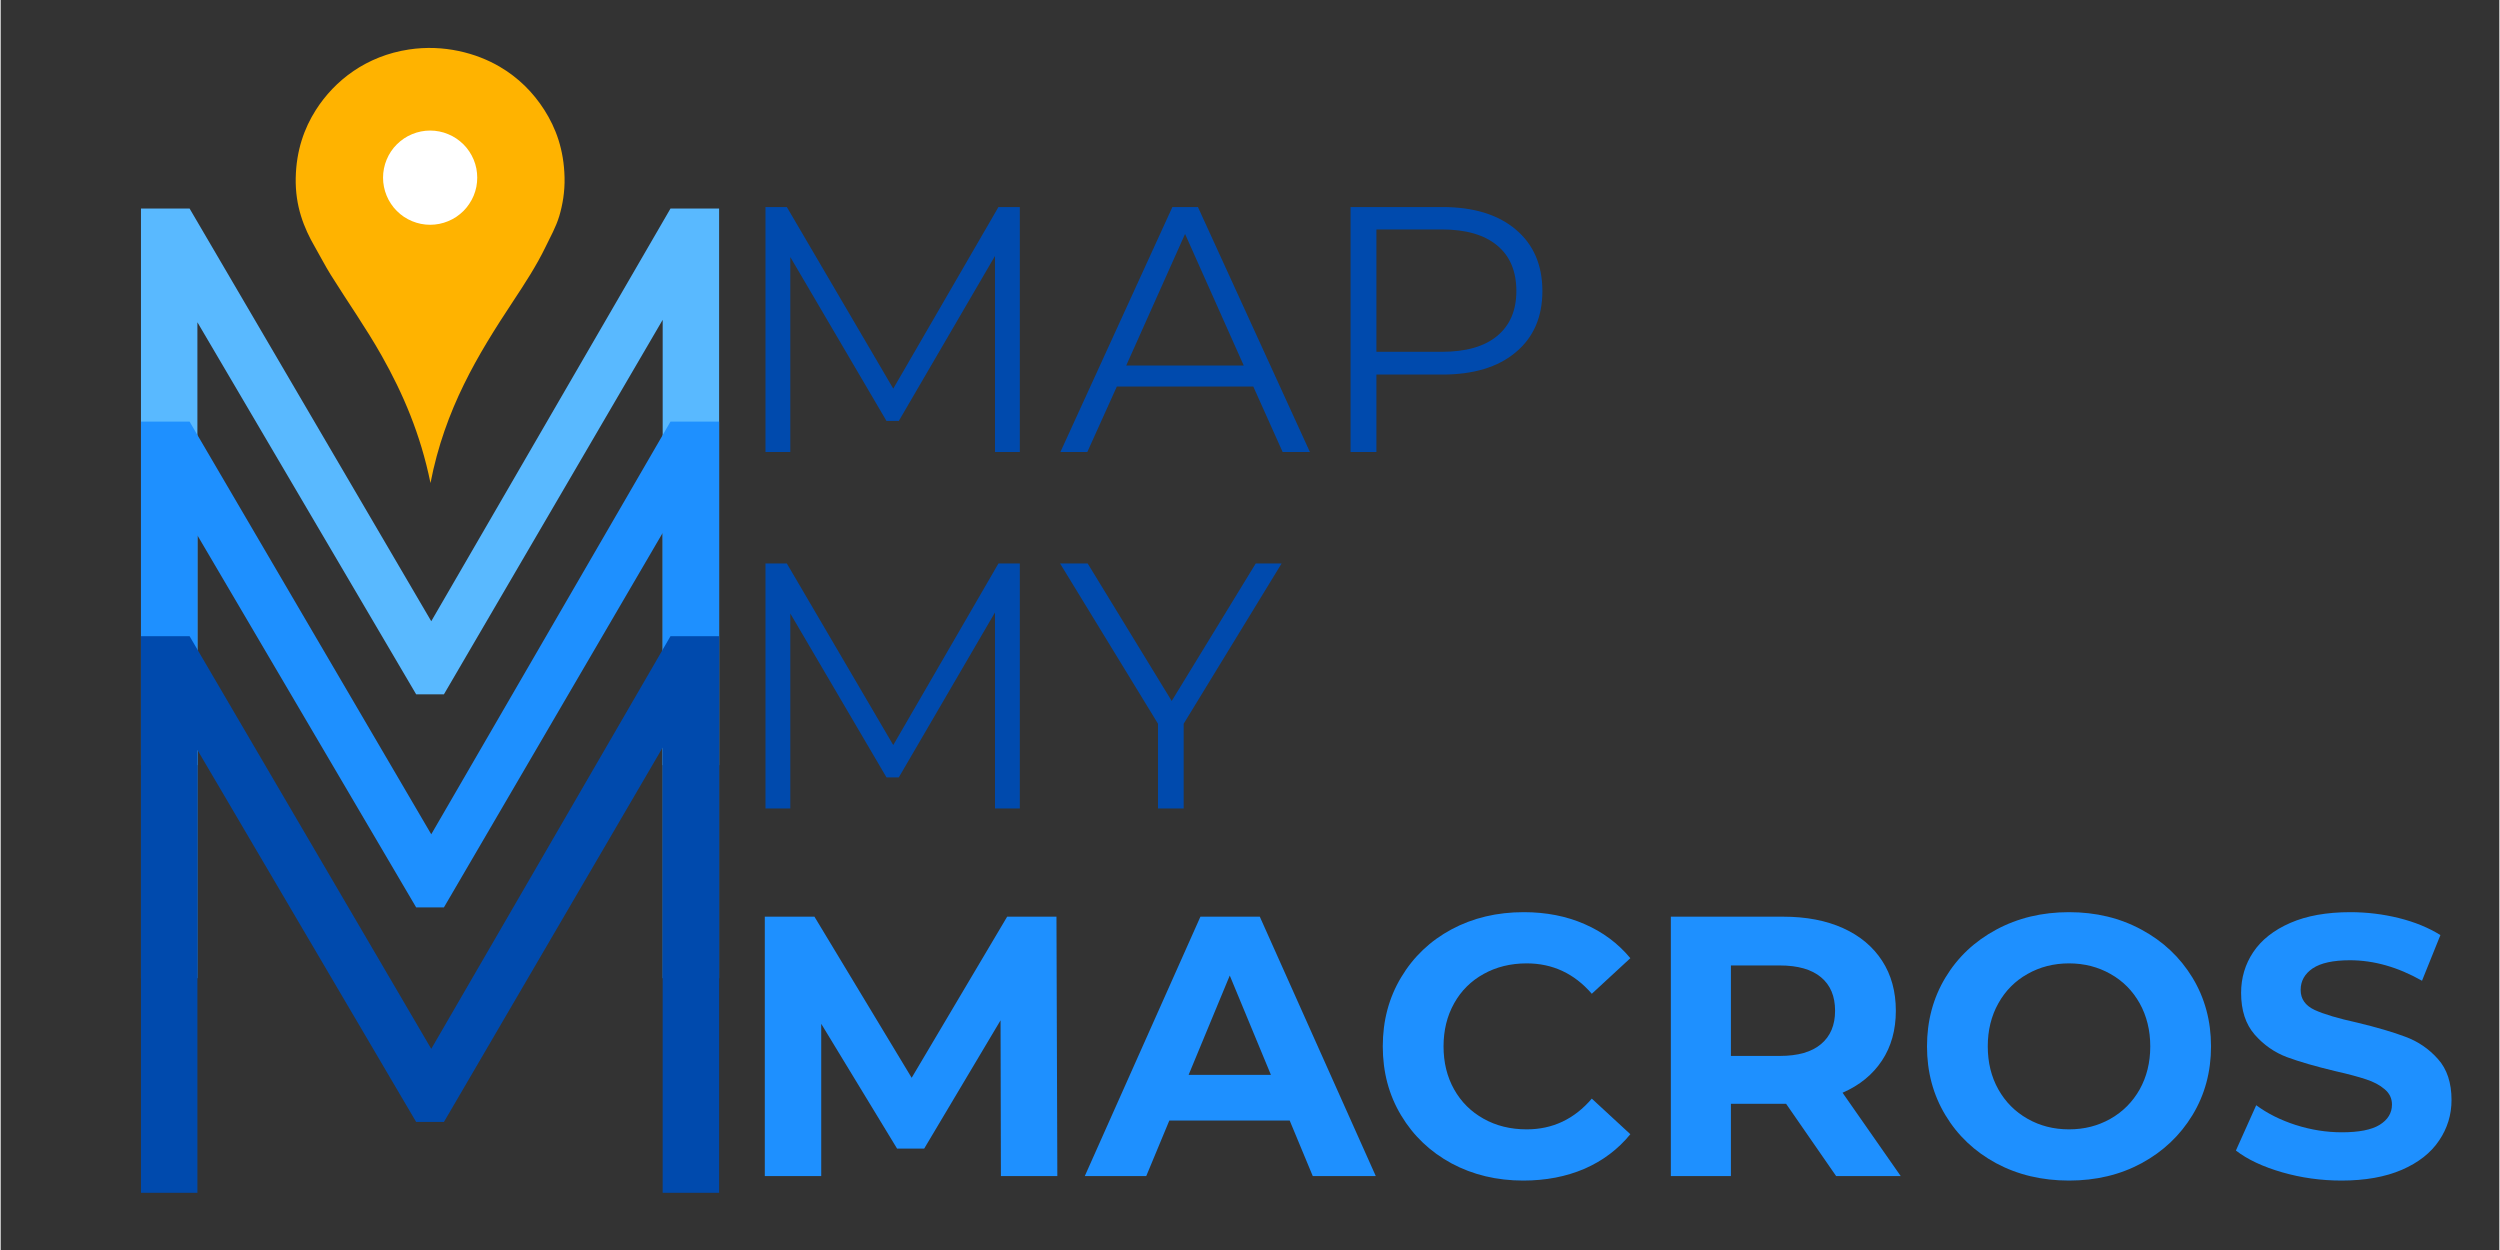 <svg xmlns="http://www.w3.org/2000/svg" xmlns:xlink="http://www.w3.org/1999/xlink" width="300" zoomAndPan="magnify" viewBox="0 0 224.88 112.5" height="150" preserveAspectRatio="xMidYMid meet" version="1.2"><rect x="0" y="0" width="224.88" height="112.5" fill="#333333" stroke="none"/><defs><clipPath id="f986ba064e"><path d="M 26.504 4 L 51 4 L 51 43.555 L 26.504 43.555 Z M 26.504 4 "/></clipPath></defs><g id="fa14151d6d"><g style="fill:#59b9ff;fill-opacity:1;"><g transform="translate(4.472, 68.863)"><path style="stroke:none" d="M 60.188 -50.094 L 60.188 0 L 55.109 0 L 55.109 -40.078 L 35.422 -6.375 L 32.922 -6.375 L 13.234 -39.859 L 13.234 0 L 8.156 0 L 8.156 -50.094 L 12.531 -50.094 L 34.281 -12.953 L 55.812 -50.094 Z M 60.188 -50.094 "/></g></g><g style="fill:#1e90ff;fill-opacity:1;"><g transform="translate(4.472, 88.039)"><path style="stroke:none" d="M 60.188 -50.094 L 60.188 0 L 55.109 0 L 55.109 -40.078 L 35.422 -6.375 L 32.922 -6.375 L 13.234 -39.859 L 13.234 0 L 8.156 0 L 8.156 -50.094 L 12.531 -50.094 L 34.281 -12.953 L 55.812 -50.094 Z M 60.188 -50.094 "/></g></g><g clip-rule="nonzero" clip-path="url(#f986ba064e)"><path style=" stroke:none;fill-rule:evenodd;fill:#ffb300;fill-opacity:1;" d="M 38.684 43.473 C 37.789 39.074 36.207 35.41 34.293 32.016 C 32.875 29.5 31.23 27.176 29.707 24.734 C 29.199 23.918 28.762 23.059 28.273 22.211 C 27.297 20.523 26.504 18.562 26.555 16.016 C 26.605 13.531 27.324 11.539 28.359 9.91 C 30.062 7.227 32.918 5.031 36.75 4.453 C 39.883 3.98 42.82 4.777 44.902 5.996 C 46.605 6.992 47.922 8.32 48.926 9.887 C 49.969 11.523 50.691 13.453 50.75 15.973 C 50.781 17.266 50.57 18.461 50.273 19.453 C 49.969 20.457 49.484 21.293 49.055 22.191 C 48.211 23.941 47.156 25.543 46.098 27.148 C 42.941 31.926 39.98 36.797 38.684 43.473 Z M 38.684 43.473 "/></g><path style=" stroke:none;fill-rule:nonzero;fill:#ffffff;fill-opacity:1;" d="M 42.891 15.988 C 42.891 16.27 42.863 16.543 42.812 16.816 C 42.758 17.09 42.676 17.355 42.57 17.613 C 42.461 17.871 42.332 18.113 42.176 18.344 C 42.023 18.578 41.848 18.789 41.652 18.988 C 41.453 19.184 41.238 19.359 41.008 19.516 C 40.777 19.668 40.531 19.801 40.273 19.906 C 40.02 20.012 39.754 20.094 39.48 20.148 C 39.207 20.203 38.93 20.23 38.652 20.23 C 38.375 20.23 38.098 20.203 37.824 20.148 C 37.555 20.094 37.289 20.012 37.031 19.906 C 36.773 19.801 36.527 19.668 36.297 19.516 C 36.066 19.359 35.852 19.184 35.656 18.988 C 35.457 18.789 35.281 18.578 35.129 18.344 C 34.973 18.113 34.844 17.871 34.738 17.613 C 34.629 17.355 34.551 17.09 34.496 16.816 C 34.441 16.543 34.414 16.27 34.414 15.988 C 34.414 15.711 34.441 15.438 34.496 15.164 C 34.551 14.891 34.629 14.625 34.738 14.367 C 34.844 14.109 34.973 13.867 35.129 13.633 C 35.281 13.402 35.457 13.188 35.656 12.992 C 35.852 12.797 36.066 12.621 36.297 12.465 C 36.527 12.309 36.773 12.18 37.031 12.074 C 37.289 11.965 37.555 11.887 37.824 11.832 C 38.098 11.777 38.375 11.75 38.652 11.75 C 38.93 11.75 39.207 11.777 39.48 11.832 C 39.754 11.887 40.02 11.965 40.273 12.074 C 40.531 12.18 40.777 12.309 41.008 12.465 C 41.238 12.621 41.453 12.797 41.652 12.992 C 41.848 13.188 42.023 13.402 42.176 13.633 C 42.332 13.867 42.461 14.109 42.57 14.367 C 42.676 14.625 42.758 14.891 42.812 15.164 C 42.863 15.438 42.891 15.711 42.891 15.988 Z M 42.891 15.988 "/><g style="fill:#004aad;fill-opacity:1;"><g transform="translate(4.472, 107.351)"><path style="stroke:none" d="M 60.188 -50.094 L 60.188 0 L 55.109 0 L 55.109 -40.078 L 35.422 -6.375 L 32.922 -6.375 L 13.234 -39.859 L 13.234 0 L 8.156 0 L 8.156 -50.094 L 12.531 -50.094 L 34.281 -12.953 L 55.812 -50.094 Z M 60.188 -50.094 "/></g></g><g style="fill:#004aad;fill-opacity:1;"><g transform="translate(65.239, 40.68)"><path style="stroke:none" d="M 26.484 -22.047 L 26.484 0 L 24.25 0 L 24.25 -17.641 L 15.594 -2.797 L 14.484 -2.797 L 5.828 -17.547 L 5.828 0 L 3.594 0 L 3.594 -22.047 L 5.516 -22.047 L 15.094 -5.703 L 24.562 -22.047 Z M 26.484 -22.047 "/></g></g><g style="fill:#004aad;fill-opacity:1;"><g transform="translate(95.315, 40.68)"><path style="stroke:none" d="M 17.422 -5.891 L 5.141 -5.891 L 2.484 0 L 0.062 0 L 10.141 -22.047 L 12.438 -22.047 L 22.516 0 L 20.062 0 Z M 16.562 -7.781 L 11.281 -19.625 L 5.984 -7.781 Z M 16.562 -7.781 "/></g></g><g style="fill:#004aad;fill-opacity:1;"><g transform="translate(117.896, 40.68)"><path style="stroke:none" d="M 11.844 -22.047 C 14.656 -22.047 16.859 -21.375 18.453 -20.031 C 20.055 -18.688 20.859 -16.836 20.859 -14.484 C 20.859 -12.141 20.055 -10.301 18.453 -8.969 C 16.859 -7.633 14.656 -6.969 11.844 -6.969 L 5.922 -6.969 L 5.922 0 L 3.594 0 L 3.594 -22.047 Z M 11.781 -9.016 C 13.969 -9.016 15.633 -9.488 16.781 -10.438 C 17.938 -11.395 18.516 -12.742 18.516 -14.484 C 18.516 -16.273 17.938 -17.645 16.781 -18.594 C 15.633 -19.551 13.969 -20.031 11.781 -20.031 L 5.922 -20.031 L 5.922 -9.016 Z M 11.781 -9.016 "/></g></g><g style="fill:#1e90ff;fill-opacity:1;"><g transform="translate(66.006, 105.845)"><path style="stroke:none" d="M 24.016 0 L 23.984 -14.016 L 17.109 -2.469 L 14.672 -2.469 L 7.844 -13.703 L 7.844 0 L 2.766 0 L 2.766 -23.344 L 7.234 -23.344 L 15.984 -8.844 L 24.578 -23.344 L 29.016 -23.344 L 29.094 0 Z M 24.016 0 "/></g></g><g style="fill:#1e90ff;fill-opacity:1;"><g transform="translate(97.869, 105.845)"><path style="stroke:none" d="M 18.141 -5 L 7.312 -5 L 5.234 0 L -0.297 0 L 10.109 -23.344 L 15.453 -23.344 L 25.891 0 L 20.219 0 Z M 16.453 -9.109 L 12.75 -18.047 L 9.047 -9.109 Z M 16.453 -9.109 "/></g></g><g style="fill:#1e90ff;fill-opacity:1;"><g transform="translate(123.093, 105.845)"><path style="stroke:none" d="M 13.938 0.406 C 11.562 0.406 9.41 -0.109 7.484 -1.141 C 5.566 -2.18 4.055 -3.617 2.953 -5.453 C 1.848 -7.285 1.297 -9.359 1.297 -11.672 C 1.297 -13.984 1.848 -16.055 2.953 -17.891 C 4.055 -19.734 5.566 -21.172 7.484 -22.203 C 9.41 -23.234 11.578 -23.75 13.984 -23.75 C 16.004 -23.75 17.832 -23.391 19.469 -22.672 C 21.102 -21.961 22.473 -20.941 23.578 -19.609 L 20.109 -16.406 C 18.535 -18.227 16.582 -19.141 14.25 -19.141 C 12.801 -19.141 11.508 -18.82 10.375 -18.188 C 9.238 -17.562 8.352 -16.68 7.719 -15.547 C 7.082 -14.41 6.766 -13.117 6.766 -11.672 C 6.766 -10.223 7.082 -8.93 7.719 -7.797 C 8.352 -6.672 9.238 -5.789 10.375 -5.156 C 11.508 -4.52 12.801 -4.203 14.25 -4.203 C 16.582 -4.203 18.535 -5.125 20.109 -6.969 L 23.578 -3.766 C 22.473 -2.41 21.098 -1.375 19.453 -0.656 C 17.805 0.051 15.969 0.406 13.938 0.406 Z M 13.938 0.406 "/></g></g><g style="fill:#1e90ff;fill-opacity:1;"><g transform="translate(147.55, 105.845)"><path style="stroke:none" d="M 17.641 0 L 13.141 -6.5 L 8.172 -6.5 L 8.172 0 L 2.766 0 L 2.766 -23.344 L 12.875 -23.344 C 14.945 -23.344 16.742 -23 18.266 -22.312 C 19.785 -21.625 20.957 -20.645 21.781 -19.375 C 22.602 -18.113 23.016 -16.613 23.016 -14.875 C 23.016 -13.145 22.598 -11.648 21.766 -10.391 C 20.93 -9.129 19.75 -8.164 18.219 -7.5 L 23.453 0 Z M 17.547 -14.875 C 17.547 -16.188 17.125 -17.191 16.281 -17.891 C 15.438 -18.598 14.203 -18.953 12.578 -18.953 L 8.172 -18.953 L 8.172 -10.812 L 12.578 -10.812 C 14.203 -10.812 15.438 -11.164 16.281 -11.875 C 17.125 -12.582 17.547 -13.582 17.547 -14.875 Z M 17.547 -14.875 "/></g></g><g style="fill:#1e90ff;fill-opacity:1;"><g transform="translate(172.073, 105.845)"><path style="stroke:none" d="M 14.078 0.406 C 11.648 0.406 9.461 -0.113 7.516 -1.156 C 5.578 -2.207 4.055 -3.648 2.953 -5.484 C 1.848 -7.316 1.297 -9.379 1.297 -11.672 C 1.297 -13.961 1.848 -16.023 2.953 -17.859 C 4.055 -19.691 5.578 -21.129 7.516 -22.172 C 9.461 -23.223 11.648 -23.75 14.078 -23.75 C 16.504 -23.75 18.68 -23.223 20.609 -22.172 C 22.547 -21.129 24.07 -19.691 25.188 -17.859 C 26.301 -16.023 26.859 -13.961 26.859 -11.672 C 26.859 -9.379 26.301 -7.316 25.188 -5.484 C 24.07 -3.648 22.547 -2.207 20.609 -1.156 C 18.68 -0.113 16.504 0.406 14.078 0.406 Z M 14.078 -4.203 C 15.453 -4.203 16.695 -4.52 17.812 -5.156 C 18.926 -5.789 19.801 -6.672 20.438 -7.797 C 21.07 -8.93 21.391 -10.223 21.391 -11.672 C 21.391 -13.117 21.07 -14.41 20.438 -15.547 C 19.801 -16.68 18.926 -17.562 17.812 -18.188 C 16.695 -18.82 15.453 -19.141 14.078 -19.141 C 12.703 -19.141 11.457 -18.82 10.344 -18.188 C 9.227 -17.562 8.352 -16.68 7.719 -15.547 C 7.082 -14.41 6.766 -13.117 6.766 -11.672 C 6.766 -10.223 7.082 -8.93 7.719 -7.797 C 8.352 -6.672 9.227 -5.789 10.344 -5.156 C 11.457 -4.52 12.703 -4.203 14.078 -4.203 Z M 14.078 -4.203 "/></g></g><g style="fill:#1e90ff;fill-opacity:1;"><g transform="translate(200.233, 105.845)"><path style="stroke:none" d="M 10.438 0.406 C 8.594 0.406 6.805 0.156 5.078 -0.344 C 3.359 -0.844 1.977 -1.492 0.938 -2.297 L 2.766 -6.375 C 3.766 -5.633 4.953 -5.039 6.328 -4.594 C 7.711 -4.156 9.094 -3.938 10.469 -3.938 C 12.008 -3.938 13.145 -4.16 13.875 -4.609 C 14.613 -5.066 14.984 -5.676 14.984 -6.438 C 14.984 -6.988 14.766 -7.445 14.328 -7.812 C 13.891 -8.188 13.332 -8.484 12.656 -8.703 C 11.977 -8.93 11.062 -9.176 9.906 -9.438 C 8.125 -9.863 6.664 -10.285 5.531 -10.703 C 4.406 -11.129 3.438 -11.805 2.625 -12.734 C 1.812 -13.672 1.406 -14.922 1.406 -16.484 C 1.406 -17.836 1.77 -19.062 2.5 -20.156 C 3.238 -21.258 4.348 -22.133 5.828 -22.781 C 7.305 -23.426 9.109 -23.75 11.234 -23.75 C 12.734 -23.75 14.191 -23.57 15.609 -23.219 C 17.035 -22.863 18.281 -22.352 19.344 -21.688 L 17.688 -17.578 C 15.52 -18.805 13.359 -19.422 11.203 -19.422 C 9.691 -19.422 8.57 -19.176 7.844 -18.688 C 7.125 -18.195 6.766 -17.551 6.766 -16.75 C 6.766 -15.945 7.18 -15.348 8.016 -14.953 C 8.859 -14.566 10.133 -14.188 11.844 -13.812 C 13.625 -13.383 15.078 -12.957 16.203 -12.531 C 17.336 -12.113 18.312 -11.445 19.125 -10.531 C 19.938 -9.625 20.344 -8.395 20.344 -6.844 C 20.344 -5.508 19.969 -4.289 19.219 -3.188 C 18.477 -2.082 17.363 -1.207 15.875 -0.562 C 14.383 0.082 12.57 0.406 10.438 0.406 Z M 10.438 0.406 "/></g></g><g style="fill:#004aad;fill-opacity:1;"><g transform="translate(65.239, 72.76)"><path style="stroke:none" d="M 26.484 -22.047 L 26.484 0 L 24.25 0 L 24.25 -17.641 L 15.594 -2.797 L 14.484 -2.797 L 5.828 -17.547 L 5.828 0 L 3.594 0 L 3.594 -22.047 L 5.516 -22.047 L 15.094 -5.703 L 24.562 -22.047 Z M 26.484 -22.047 "/></g></g><g style="fill:#004aad;fill-opacity:1;"><g transform="translate(95.315, 72.76)"><path style="stroke:none" d="M 11.156 -7.625 L 11.156 0 L 8.844 0 L 8.844 -7.625 L 0.031 -22.047 L 2.516 -22.047 L 10.078 -9.672 L 17.641 -22.047 L 19.969 -22.047 Z M 11.156 -7.625 "/></g></g></g></svg>